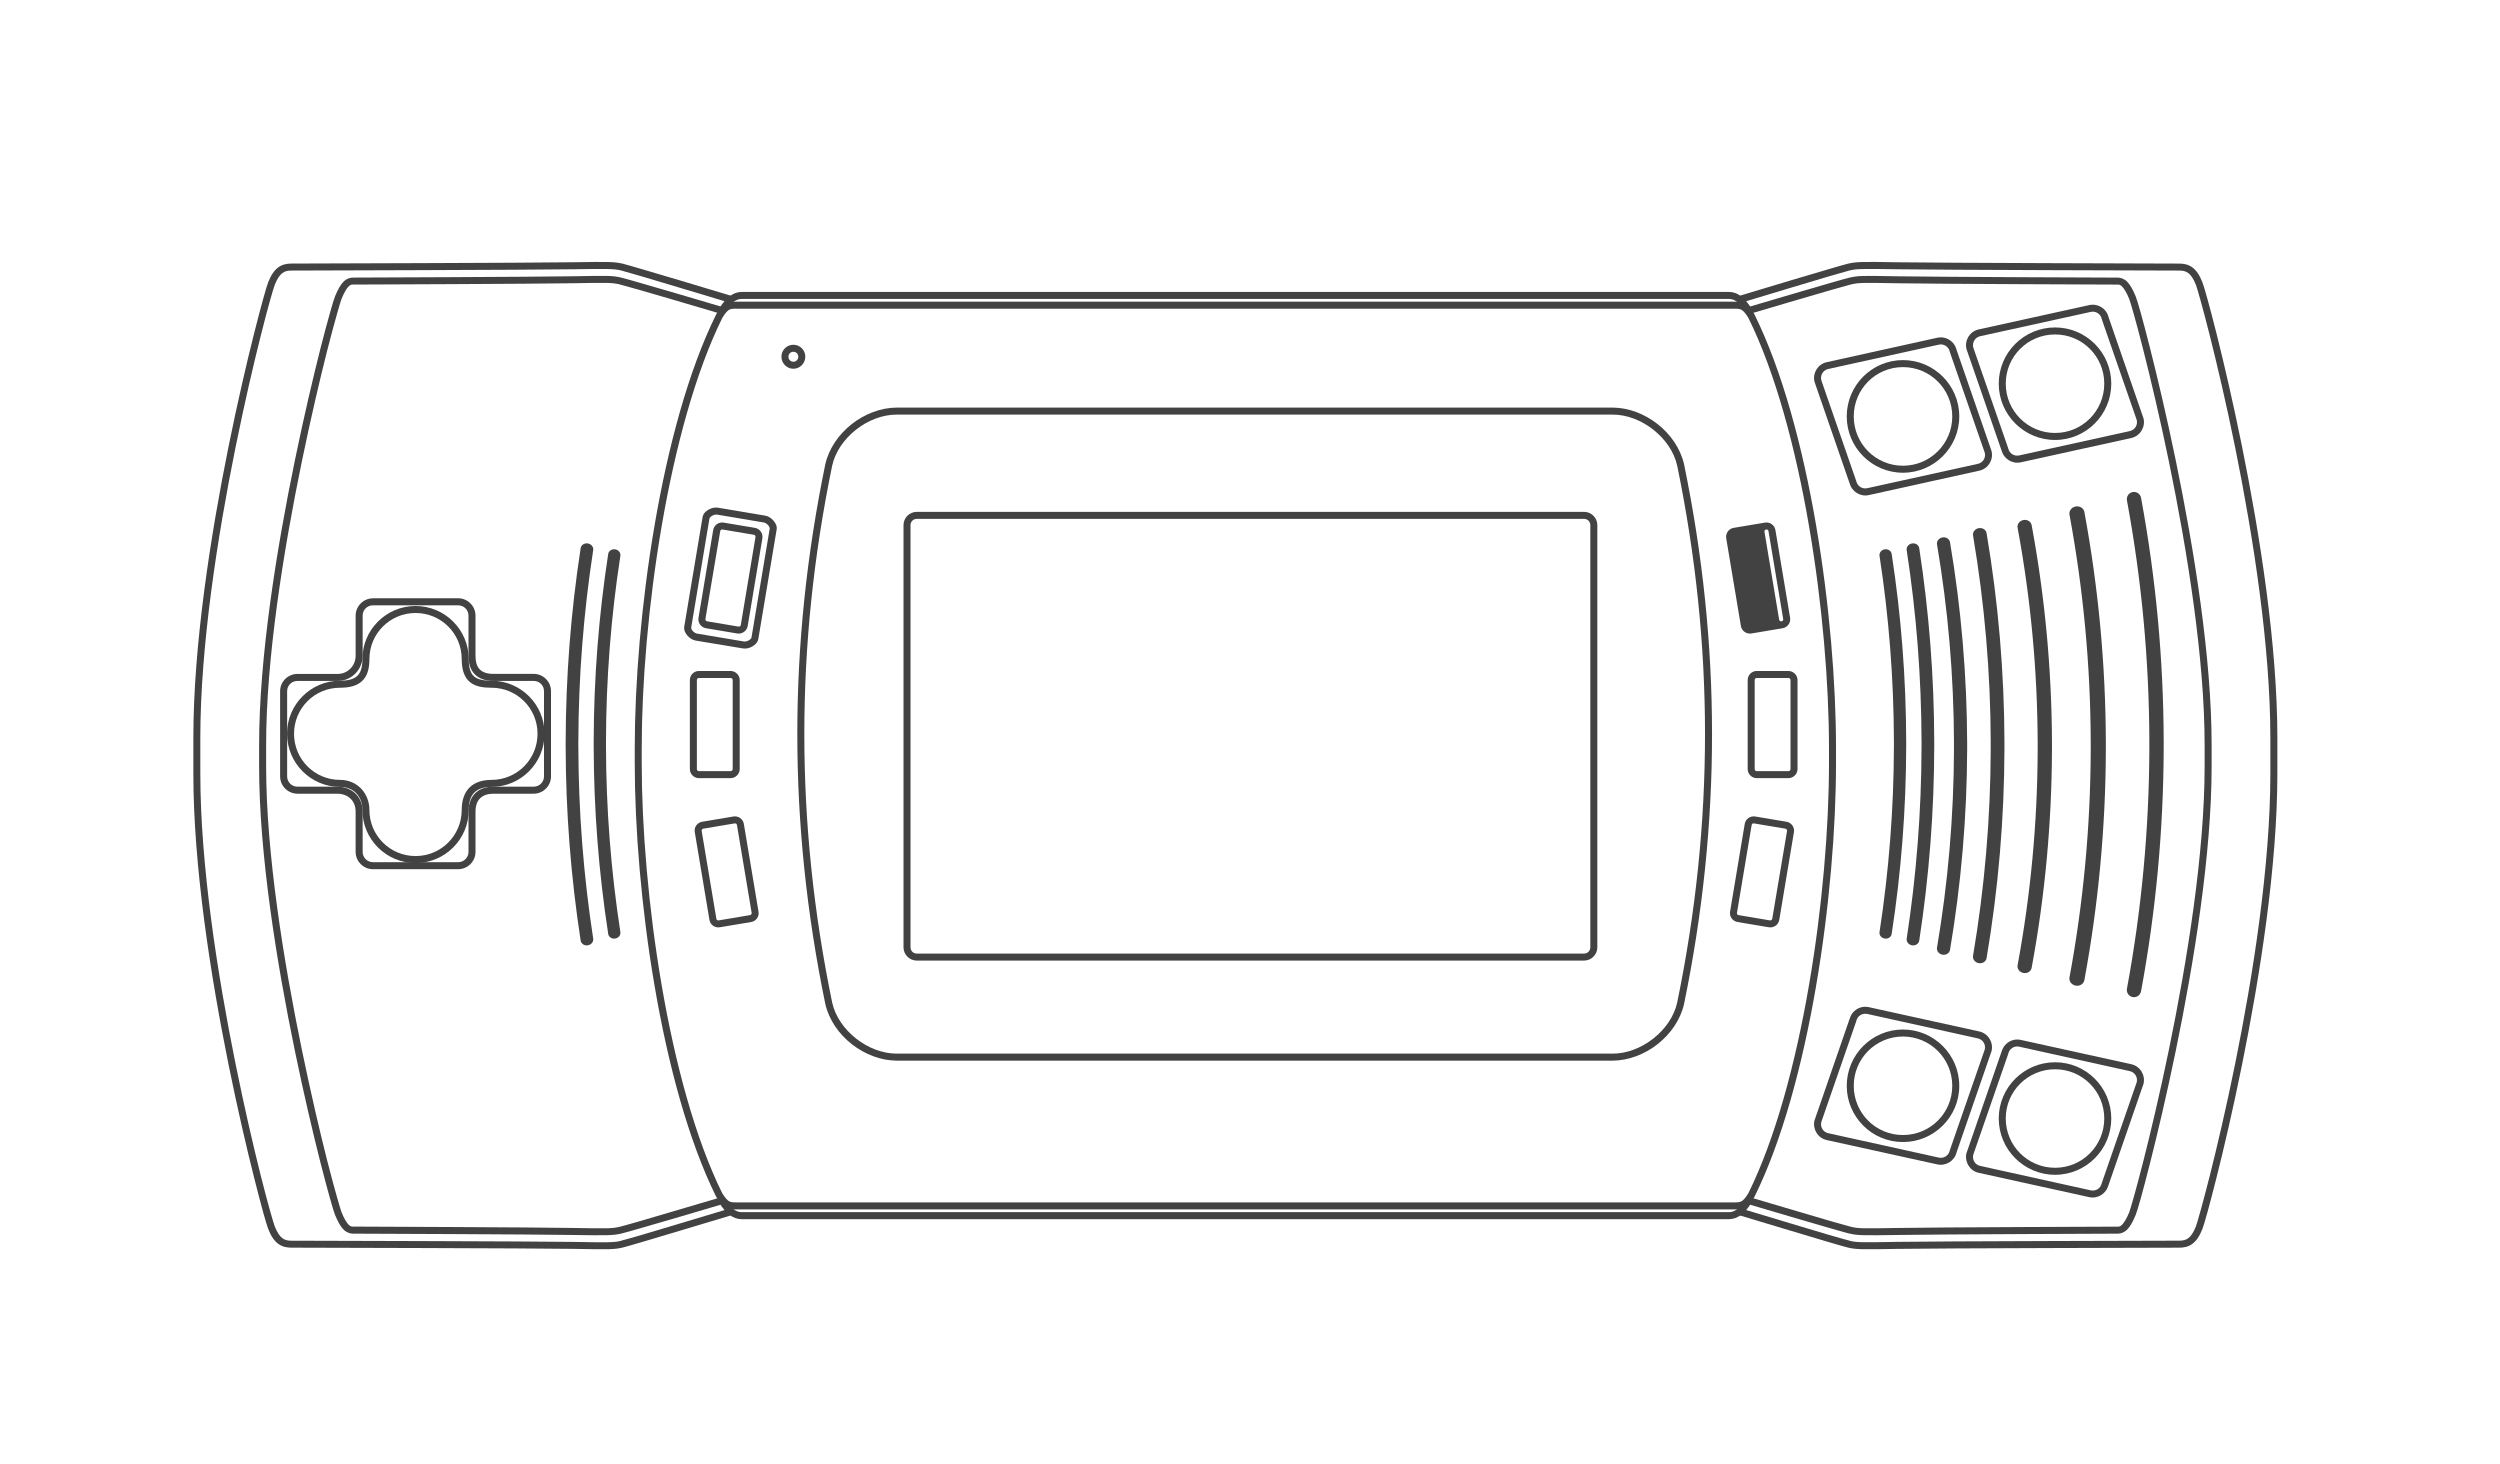 <?xml version="1.0" encoding="utf-8"?>
<!-- Generator: Adobe Illustrator 13.0.0, SVG Export Plug-In . SVG Version: 6.00 Build 14948)  -->
<!DOCTYPE svg>
<svg version="1.2" baseProfile="tiny"
	 id="Layer_3" xmlns:x="http://ns.adobe.com/Extensibility/1.0/" xmlns:i="http://ns.adobe.com/AdobeIllustrator/10.0/" xmlns:graph="http://ns.adobe.com/Graphs/1.0/" xmlns:rdf="http://www.w3.org/1999/02/22-rdf-syntax-ns#" xmlns:dc="http://purl.org/dc/elements/1.1/" xmlns:cc="http://creativecommons.org/ns#"
	 xmlns="http://www.w3.org/2000/svg" xmlns:xlink="http://www.w3.org/1999/xlink" xmlns:a="http://ns.adobe.com/AdobeSVGViewerExtensions/3.0/"
	 x="0px" y="0px" width="598.189px" height="350.26px" viewBox="0 0 598.189 350.26" xml:space="preserve">
<path id="path3" fill="#434242" d="M145.241,66.026c-1.594-0.039-3.974,0.002-8.311,0.079c-8.635,0.151-51.506,0.314-52.49,0.314
	c-0.692,0-1.526,0.268-2.229,0.97c-0.703,0.702-1.338,1.785-2.045,3.513c-0.23,0.562-0.615,1.825-1.206,3.933
	c-0.591,2.108-1.373,4.966-2.255,8.441c-1.762,6.952-3.978,16.347-6.158,26.928c-4.362,21.162-8.548,47.105-8.548,67.988v5.217
	c0,20.885,4.186,46.826,8.548,67.986c2.181,10.582,4.396,19.949,6.161,26.9c0.883,3.477,1.664,6.361,2.255,8.469
	s0.977,3.371,1.206,3.934c0.707,1.727,1.343,2.811,2.045,3.514c0.702,0.703,1.535,0.969,2.229,0.969
	c0.986,0,43.854,0.164,52.49,0.316c4.337,0.074,6.717,0.09,8.312,0.051s2.417-0.158,3.435-0.393c0.59-0.137,2.312-0.623,4.693-1.311
	c2.382-0.689,5.385-1.555,8.311-2.412c5.854-1.719,11.458-3.383,11.458-3.383l-0.472-1.625c0,0-5.606,1.664-11.458,3.383
	c-2.925,0.857-5.908,1.75-8.285,2.438c-2.378,0.688-4.216,1.191-4.615,1.285c-0.961,0.221-1.568,0.328-3.094,0.367
	c-1.525,0.037-3.922-0.004-8.259-0.08h-0.026c-8.74-0.158-51.344-0.326-52.488-0.326c-0.373,0-0.61-0.033-1.049-0.473
	s-1.015-1.344-1.678-2.963c-0.113-0.275-0.541-1.684-1.127-3.775c-0.586-2.09-1.375-4.926-2.255-8.391
	c-1.759-6.928-3.96-16.295-6.135-26.848c-4.35-21.102-8.521-46.984-8.521-67.641v-5.217c0-20.66,4.171-46.542,8.521-67.646
	c2.175-10.552,4.376-19.92,6.135-26.848c0.879-3.464,1.668-6.326,2.255-8.416s1.015-3.474,1.127-3.75
	c0.663-1.62,1.239-2.524,1.678-2.962c0.439-0.439,0.676-0.472,1.049-0.472c1.145,0,43.749-0.162,52.49-0.314h0.026
	c4.338-0.078,6.737-0.118,8.264-0.081c1.525,0.037,2.132,0.146,3.094,0.367l0.176,0.052c0.49,0.12,2.148,0.574,4.431,1.232
	c2.378,0.687,5.36,1.553,8.285,2.412c5.851,1.718,11.458,3.382,11.458,3.382l0.472-1.6c0,0-5.604-1.664-11.458-3.382
	c-2.926-0.859-5.929-1.725-8.311-2.413c-2.374-0.688-4.094-1.174-4.69-1.311c-1.015-0.234-1.837-0.38-3.432-0.419L145.241,66.026z"
	/>
<path id="path5" fill="#434242" d="M145.551,62.696c-1.594-0.039-4-0.023-8.338,0.053c-8.618,0.15-66.502,0.314-67.488,0.314
	c-1.053,0-2.155,0.191-3.12,0.892c-0.965,0.7-1.745,1.832-2.438,3.592c-0.215,0.546-0.599,1.816-1.18,3.906
	c-0.581,2.091-1.333,4.933-2.203,8.39c-1.738,6.916-3.93,16.292-6.083,26.927c-4.299,21.27-8.437,47.62-8.437,69.745v8.573
	c0,22.118,4.138,48.474,8.442,69.743c2.152,10.635,4.344,19.986,6.083,26.9c0.869,3.457,1.622,6.326,2.202,8.416
	s0.965,3.359,1.18,3.906c0.693,1.76,1.473,2.893,2.438,3.592c0.964,0.701,2.067,0.893,3.12,0.893c0.985,0,58.87,0.137,67.488,0.287
	c4.337,0.076,6.743,0.117,8.338,0.08c1.594-0.039,2.418-0.16,3.435-0.395c0.608-0.141,2.416-0.668,4.956-1.416
	c2.539-0.746,5.726-1.709,8.861-2.646c6.272-1.879,12.296-3.697,12.296-3.697l-0.478-1.586c0,0-6.027,1.82-12.297,3.695
	c-3.134,0.939-6.327,1.904-8.861,2.648c-2.535,0.746-4.469,1.275-4.851,1.363v0.027c-0.961,0.221-1.595,0.303-3.12,0.34
	c-1.525,0.039-3.923-0.002-8.259-0.078c-8.728-0.152-66.368-0.289-67.514-0.289c-0.876,0-1.516-0.135-2.124-0.576
	c-0.607-0.441-1.236-1.27-1.861-2.857c-0.115-0.291-0.551-1.678-1.128-3.75c-0.576-2.072-1.336-4.893-2.202-8.338
	c-1.732-6.891-3.91-16.242-6.057-26.848c-4.294-21.227-8.417-47.504-8.417-69.412v-8.574c0-21.906,4.123-48.219,8.416-69.429
	c2.146-10.606,4.325-19.932,6.057-26.822c0.867-3.446,1.626-6.291,2.203-8.364c0.576-2.073,1.013-3.433,1.127-3.723
	c0.625-1.587,1.253-2.417,1.862-2.858c0.607-0.441,1.248-0.577,2.124-0.577c1.145,0,58.785-0.162,67.514-0.314
	c4.336-0.076,6.734-0.09,8.259-0.053c1.525,0.038,2.159,0.119,3.12,0.341c0.383,0.088,2.316,0.644,4.851,1.39
	c2.535,0.746,5.728,1.71,8.862,2.648c6.276,1.876,12.3,3.697,12.3,3.697l0.472-1.626c0,0-6.025-1.819-12.296-3.697
	c-3.136-0.938-6.323-1.875-8.862-2.622c-2.533-0.748-4.346-1.275-4.95-1.416c-1.015-0.234-1.846-0.354-3.44-0.393L145.551,62.696z"
	/>
<path id="path7" fill="#434242" d="M173.507,286.87l-1.443,0.863c1.595,2.658,3.411,3.986,5.401,3.986h52.543h131.146h52.569
	c1.989,0,3.779-1.328,5.375-3.986l-1.442-0.865c-1.452,2.408-2.685,3.172-3.936,3.172h-52.572H230.002H177.46
	c-1.257,0-2.512-0.762-3.959-3.174L173.507,286.87z"/>
<path id="path9" fill="#434242" d="M445.916,66.026c-1.595,0.039-2.418,0.185-3.435,0.419c-0.591,0.136-2.311,0.623-4.693,1.311
	c-2.382,0.688-5.358,1.553-8.285,2.412c-5.854,1.718-11.458,3.382-11.458,3.382l0.473,1.599c0,0,5.607-1.665,11.457-3.382
	c2.926-0.859,5.908-1.726,8.285-2.412c2.378-0.687,4.19-1.193,4.589-1.285c0.961-0.222,1.595-0.33,3.12-0.367
	s3.923,0.003,8.259,0.079c8.713,0.152,51.372,0.314,52.517,0.314c0.373,0,0.584,0.033,1.022,0.472
	c0.439,0.439,1.042,1.343,1.704,2.963c0.113,0.275,0.542,1.659,1.128,3.75c0.587,2.09,1.35,4.952,2.229,8.416
	c1.759,6.929,3.987,16.296,6.161,26.849c4.351,21.104,8.521,46.986,8.521,67.645v5.218c0,20.657-4.172,46.542-8.521,67.646
	c-2.174,10.551-4.402,19.92-6.161,26.848c-0.879,3.465-1.642,6.299-2.229,8.391c-0.586,2.09-1.015,3.5-1.128,3.775
	c-0.662,1.619-1.265,2.523-1.704,2.963c-0.438,0.439-0.648,0.471-1.022,0.471c-1.145,0-43.804,0.164-52.517,0.316
	c-4.336,0.074-6.733,0.113-8.259,0.078c-1.525-0.037-2.159-0.146-3.12-0.367c-0.399-0.092-2.211-0.598-4.589-1.285
	c-2.377-0.686-5.359-1.58-8.285-2.438c-5.851-1.719-11.457-3.383-11.457-3.383l-0.473,1.625c0,0,5.604,1.664,11.458,3.383
	c2.927,0.859,5.903,1.725,8.285,2.412s4.104,1.174,4.693,1.311c1.017,0.234,1.84,0.354,3.435,0.395c1.595,0.037,4,0.021,8.338-0.053
	c8.635-0.152,51.504-0.314,52.49-0.314c0.692,0,1.525-0.27,2.229-0.971c0.702-0.703,1.338-1.787,2.045-3.514
	c0.229-0.563,0.615-1.826,1.206-3.934s1.347-4.992,2.229-8.469c1.764-6.951,3.979-16.32,6.161-26.9
	c4.361-21.16,8.573-47.102,8.573-67.985v-5.218c0-20.883-4.212-46.824-8.573-67.985c-2.183-10.575-4.405-19.969-6.167-26.921
	c-0.881-3.475-1.637-6.335-2.224-8.442c-0.596-2.107-0.981-3.371-1.208-3.933c-0.713-1.728-1.342-2.811-2.048-3.513
	c-0.702-0.703-1.536-0.97-2.229-0.97c-0.984,0-43.854-0.164-52.489-0.315c-4.338-0.076-6.746-0.117-8.341-0.079L445.916,66.026z"/>
<path id="path11" fill="#434242" d="M445.631,62.696c-1.594,0.039-2.444,0.159-3.461,0.394c-0.606,0.14-2.416,0.668-4.955,1.416
	c-2.539,0.747-5.726,1.683-8.862,2.622c-6.275,1.877-12.299,3.697-12.299,3.697l0.498,1.626c0,0,6.001-1.821,12.271-3.697
	c3.135-0.938,6.327-1.902,8.861-2.648c2.535-0.746,4.494-1.301,4.877-1.39c0.961-0.222,1.568-0.304,3.094-0.341
	s3.922-0.023,8.259,0.052c8.729,0.154,66.396,0.315,67.54,0.315c0.877,0,1.517,0.135,2.124,0.577s1.235,1.27,1.861,2.858
	c0.114,0.291,0.525,1.65,1.101,3.723c0.576,2.073,1.337,4.918,2.203,8.364c1.732,6.892,3.936,16.216,6.083,26.822
	c4.293,21.211,8.416,47.52,8.416,69.428v8.574c0,21.908-4.123,48.191-8.416,69.402c-2.147,10.604-4.351,19.957-6.083,26.848
	c-0.866,3.445-1.627,6.264-2.203,8.338c-0.575,2.072-0.986,3.459-1.101,3.75c-0.625,1.586-1.254,2.416-1.861,2.857
	s-1.247,0.576-2.124,0.576c-1.146,0-58.811,0.135-67.54,0.289c-4.337,0.076-6.734,0.115-8.259,0.078
	c-1.525-0.037-2.133-0.119-3.094-0.34v-0.027c-0.382-0.088-2.342-0.617-4.877-1.363c-2.534-0.746-5.728-1.709-8.861-2.648
	c-6.27-1.875-12.271-3.695-12.271-3.695l-0.498,1.598c0,0,6.024,1.82,12.296,3.697c3.137,0.939,6.322,1.9,8.861,2.648
	c2.54,0.746,4.348,1.275,4.956,1.416c1.017,0.234,1.866,0.354,3.461,0.393s3.973-0.002,8.312-0.078
	c8.617-0.152,66.528-0.289,67.514-0.289c1.053,0,2.129-0.189,3.094-0.891s1.745-1.832,2.438-3.592
	c0.216-0.547,0.599-1.816,1.18-3.906c0.581-2.092,1.333-4.961,2.202-8.418c1.739-6.914,3.931-16.266,6.083-26.898
	c4.305-21.271,8.469-47.625,8.469-69.743v-8.573c0-22.12-4.164-48.474-8.469-69.743c-2.152-10.636-4.344-20.012-6.083-26.927
	c-0.869-3.458-1.621-6.3-2.202-8.39c-0.581-2.09-0.964-3.36-1.18-3.907c-0.694-1.76-1.474-2.892-2.438-3.592
	s-2.041-0.892-3.094-0.892c-0.986,0-58.896-0.163-67.514-0.314c-4.346-0.086-6.729-0.102-8.323-0.063L445.631,62.696z"/>
<path id="path13" fill="#434242" d="M176.15,72.187c-0.829,0-1.673,0.022-2.491,0.472c-0.817,0.451-1.511,1.242-2.307,2.569v0.053
	l-0.026,0.026c-13.206,26.729-19.448,72.691-19.448,103.643v3.697c0,30.953,6.245,76.918,19.455,103.643l0.026,0.025v0.027
	c0.796,1.326,1.49,2.119,2.308,2.568c0.817,0.451,1.662,0.473,2.491,0.473h52.542h133.797h52.543c0.83,0,1.646-0.021,2.465-0.473
	c0.816-0.449,1.51-1.242,2.307-2.568l0.026-0.027v-0.025c13.197-26.723,19.474-72.691,19.474-103.643v-3.697
	c0-30.955-6.272-76.917-19.48-103.643v-0.026l-0.026-0.053c-0.797-1.327-1.49-2.119-2.308-2.569
	c-0.817-0.45-1.635-0.472-2.465-0.472h-52.542H228.692H176.15L176.15,72.187z M176.15,73.865h52.543h133.796h52.543
	c0.795,0,1.226,0.028,1.652,0.262c0.416,0.229,0.95,0.761,1.651,1.914c0.016,0.026,0.01,0.026,0.026,0.052
	c12.945,26.235,19.271,72.151,19.271,102.854v3.696c0,30.698-6.333,76.593-19.271,102.829c-0.726,1.209-1.253,1.732-1.678,1.967
	c-0.426,0.234-0.857,0.262-1.652,0.262h-52.543H228.693H176.15c-0.793,0-1.252-0.027-1.678-0.262
	c-0.41-0.227-0.941-0.77-1.625-1.889c-0.005-0.01-0.021-0.016-0.026-0.025c-12.954-26.227-19.272-72.162-19.272-102.879v-3.697
	c0-30.725,6.334-76.682,19.297-102.913c0.693-1.137,1.212-1.687,1.625-1.914c0.425-0.234,0.884-0.262,1.678-0.262L176.15,73.865z"/>
<path id="path15" fill="#434242" d="M177.467,69.854c-1.991,0-3.807,1.352-5.401,4.011l1.442,0.865
	c1.448-2.413,2.703-3.199,3.959-3.199h52.542h131.146h52.568c1.255,0,2.485,0.786,3.933,3.199l1.443-0.864
	c-1.603-2.66-3.39-4.012-5.378-4.012h-52.569H230.008h-52.543L177.467,69.854z"/>
<g id="g17">
	<path id="path19" fill="#434242" d="M453.166,177.22c-0.043-14.803-1.193-29.6-3.442-44.23c-0.111-0.727,0.445-1.419,1.247-1.547
		c0.804-0.127,1.548,0.366,1.66,1.099c2.28,14.808,3.438,29.789,3.476,44.771c0.001,0.558,0.001,0.836,0,1.393
		c-0.037,14.982-1.194,29.961-3.476,44.768c-0.113,0.736-0.856,1.227-1.66,1.1c-0.802-0.127-1.358-0.816-1.247-1.543
		c2.248-14.633,3.399-29.428,3.442-44.23v-1.578V177.22z"/>
</g>
<g id="g21">
	<path id="path23" fill="#434242" d="M459.777,177.294c-0.044-15.282-1.23-30.562-3.555-45.667c-0.115-0.75,0.462-1.465,1.29-1.595
		c0.829-0.131,1.597,0.375,1.714,1.133c2.354,15.288,3.552,30.759,3.588,46.227c0.002,0.576,0.002,0.862,0,1.437
		c-0.036,15.471-1.234,30.939-3.588,46.229c-0.117,0.758-0.885,1.266-1.714,1.133c-0.828-0.131-1.404-0.844-1.288-1.596
		c2.32-15.104,3.51-30.385,3.553-45.666c0.008-0.654,0.008-0.982,0.008-1.637L459.777,177.294z"/>
</g>
<g id="g25">
	<path id="path27" fill="#434242" d="M144.998,177.22c0.037-14.802,1.191-29.6,3.441-44.23c0.111-0.727-0.446-1.419-1.249-1.546
		c-0.802-0.126-1.547,0.365-1.661,1.098c-2.278,14.806-3.441,29.79-3.475,44.771c-0.001,0.558-0.001,0.836,0,1.393
		c0.035,14.982,1.194,29.961,3.475,44.768c0.114,0.736,0.857,1.229,1.661,1.102c0.803-0.125,1.36-0.818,1.249-1.545
		c-2.25-14.631-3.404-29.43-3.441-44.23v-1.578V177.22z"/>
</g>
<g id="g29">
	<path id="path31" fill="#434242" d="M138.386,177.294c0.043-15.282,1.232-30.56,3.552-45.667c0.115-0.75-0.459-1.464-1.288-1.595
		c-0.829-0.131-1.598,0.375-1.714,1.133c-2.35,15.29-3.554,30.758-3.586,46.227c-0.001,0.576-0.001,0.862,0,1.437
		c0.035,15.471,1.236,30.939,3.586,46.229c0.117,0.758,0.885,1.266,1.714,1.133c0.829-0.133,1.403-0.844,1.288-1.596
		c-2.322-15.105-3.51-30.385-3.552-45.666c-0.017-0.654-0.017-0.982-0.008-1.637L138.386,177.294z"/>
</g>
<g id="g33">
	<path id="path35" fill="#434242" d="M467.538,177.664c-0.047-15.872-1.4-31.745-4.057-47.394c-0.132-0.776,0.452-1.529,1.31-1.679
		c0.856-0.149,1.666,0.367,1.799,1.152c2.685,15.858,4.05,31.935,4.103,48.021c0.002,0.599,0.002,0.897,0,1.496
		c-0.053,16.087-1.418,32.161-4.103,48.021c-0.133,0.787-0.942,1.303-1.799,1.152c-0.857-0.148-1.443-0.902-1.312-1.68
		c2.656-15.643,4.011-31.521,4.059-47.393c0-0.672,0-1.015-0.009-1.693L467.538,177.664z"/>
</g>
<g id="g37">
	<path id="path39" fill="#434242" d="M476.33,177.53c-0.043-16.548-1.467-33.093-4.229-49.409c-0.138-0.81,0.473-1.593,1.366-1.749
		c0.896-0.157,1.735,0.382,1.873,1.2c2.801,16.531,4.235,33.295,4.275,50.063c0.002,0.622,0.002,0.934,0,1.559
		c-0.04,16.766-1.476,33.529-4.274,50.061c-0.139,0.822-0.979,1.357-1.874,1.201c-0.894-0.156-1.505-0.938-1.367-1.752
		c2.765-16.313,4.187-32.859,4.229-49.406c-0.008-0.705-0.008-1.057-0.008-1.763L476.33,177.53z"/>
</g>
<g id="g41">
	<path id="path43" fill="#434242" d="M487.565,177.697c-0.055-17.239-1.667-34.47-4.804-51.422
		c-0.156-0.843,0.464-1.667,1.393-1.845c0.928-0.177,1.811,0.37,1.969,1.223c3.187,17.186,4.811,34.67,4.863,52.154
		c0.002,0.648,0.002,0.975,0,1.625c-0.053,17.482-1.673,34.961-4.863,52.152c-0.157,0.852-1.041,1.4-1.969,1.223
		c-0.93-0.176-1.548-1.002-1.393-1.846c3.137-16.949,4.748-34.184,4.804-51.422c0.008-0.738,0.008-1.107,0-1.846V177.697z"/>
</g>
<g id="g45">
	<path id="path47" fill="#434242" d="M500.259,177.538c-0.053-18.236-1.766-36.464-5.081-54.396
		c-0.165-0.891,0.492-1.765,1.474-1.951c0.98-0.187,1.917,0.391,2.084,1.293c3.364,18.185,5.091,36.674,5.143,55.169
		c0.002,0.688,0.002,1.032,0,1.719c-0.052,18.494-1.777,36.98-5.144,55.168c-0.167,0.902-1.103,1.482-2.083,1.295
		c-0.981-0.189-1.639-1.061-1.474-1.953c3.32-17.93,5.027-36.162,5.081-54.395c0.009-0.771,0.009-1.167,0-1.947V177.538z"/>
</g>
<g id="g49">
	<path id="path51" fill="#434242" d="M514.287,177.128c-0.063-19.234-1.859-38.458-5.358-57.371
		c-0.174-0.941,0.435-1.844,1.365-2.021c0.932-0.177,1.833,0.447,2.01,1.397c3.546,19.156,5.36,38.634,5.417,58.12
		c0.001,0.724,0.001,1.085,0,1.808c-0.057,19.482-1.865,38.963-5.419,58.117c-0.176,0.951-1.075,1.578-2.008,1.4
		c-0.931-0.18-1.539-1.084-1.365-2.023c3.501-18.912,5.295-38.137,5.358-57.371c-0.008-0.839-0.008-1.25-0.008-2.063
		L514.287,177.128z"/>
</g>
<path id="path53" fill="#434242" d="M465.087,80.787c-0.495-0.093-1.024-0.089-1.547,0.026l-26.454,5.847
	c-2.084,0.458-3.396,2.529-2.937,4.615v0.052l0.026,0.052l8.338,24.122l0.026,0.105h0.025c0.51,2.017,2.543,3.31,4.589,2.858
	l26.454-5.847c2.085-0.459,3.397-2.53,2.937-4.615v-0.052l-0.026-0.053l-8.338-24.122c-0.005-0.028-0.019-0.051-0.026-0.079
	C467.784,82.177,466.548,81.06,465.087,80.787L465.087,80.787z M463.908,82.465c1.198-0.265,2.357,0.479,2.622,1.678l0.025,0.053
	v0.052l8.364,24.122c0.265,1.198-0.479,2.357-1.678,2.622l-26.455,5.821c-1.199,0.265-2.358-0.479-2.622-1.678l-0.026-0.026v-0.053
	l-8.363-24.121c-0.002-0.009,0.001-0.018,0-0.026c-0.248-1.19,0.49-2.36,1.678-2.622L463.908,82.465z"/>
<path id="circle55" fill="#434242" d="M455.33,86.162c-7.43,0-13.45,6.046-13.45,13.476c0,7.429,6.021,13.476,13.45,13.476
	s13.477-6.047,13.477-13.476c0-7.43-6.041-13.476-13.475-13.476H455.33z M455.33,87.84c6.522,0,11.798,5.276,11.798,11.798
	s-5.275,11.798-11.798,11.798s-11.771-5.276-11.771-11.798C443.559,93.115,448.808,87.84,455.33,87.84z"/>
<path id="path57" fill="#434242" d="M501.45,72.974c-0.495-0.093-1.025-0.089-1.547,0.026l-26.454,5.821
	c-2.083,0.459-3.396,2.529-2.937,4.614v0.053l0.026,0.052l8.338,24.122l0.026,0.105h0.026c0.509,2.017,2.543,3.308,4.588,2.858
	l26.455-5.821c2.082-0.459,3.394-2.556,2.937-4.641v-0.053l-0.026-0.026l-8.338-24.147c-0.006-0.028-0.02-0.051-0.026-0.079
	C504.148,74.338,502.911,73.248,501.45,72.974L501.45,72.974z M500.268,74.625c1.199-0.264,2.357,0.479,2.621,1.678l0.026,0.052
	v0.053l8.364,24.121c0.263,1.199-0.48,2.358-1.678,2.622l-26.455,5.821c-1.197,0.264-2.357-0.479-2.622-1.678l-0.026-0.026v-0.052
	l-8.363-24.122c-0.002-0.009,0.001-0.017,0-0.026c-0.248-1.189,0.489-2.36,1.678-2.622l26.462-5.819L500.268,74.625z"/>
<path id="circle59" fill="#434242" d="M491.726,78.349c-7.428,0-13.476,6.021-13.476,13.45c0,7.429,6.048,13.476,13.476,13.476
	c7.43,0,13.45-6.048,13.45-13.476C505.176,84.37,499.154,78.349,491.726,78.349z M491.726,80.027c6.522,0,11.772,5.25,11.772,11.772
	c0,6.522-5.25,11.798-11.772,11.798c-6.521,0-11.798-5.276-11.798-11.798C479.928,85.277,485.204,80.027,491.726,80.027z"/>
<path id="path61" fill="#434242" d="M481.969,248.796c-1.449,0.271-2.661,1.381-3.041,2.883h-0.026l-0.026,0.105l-8.338,24.121
	l-0.025,0.027v0.051c-0.461,2.086,0.853,4.184,2.936,4.643l26.455,5.82c2.045,0.451,4.078-0.842,4.589-2.859h0.025l0.026-0.104
	l8.337-24.121l0.026-0.053v-0.027c0.458-2.084-0.853-4.182-2.937-4.641l-26.454-5.82
	C482.995,248.706,482.464,248.702,481.969,248.796L481.969,248.796z M483.148,250.446l26.454,5.848
	c1.188,0.262,1.925,1.406,1.679,2.596c-0.002,0.01,0.001,0.018,0,0.025l-8.364,24.123v0.051l-0.026,0.053
	c-0.264,1.199-1.423,1.943-2.622,1.678l-26.454-5.846c-1.188-0.262-1.925-1.406-1.679-2.596c0.003-0.01-0.001-0.018,0-0.027
	l8.365-24.121l0.025-0.053v-0.051C480.791,250.925,481.951,250.183,483.148,250.446z"/>
<path id="circle63" fill="#434242" d="M491.726,254.173c-7.428,0-13.476,6.021-13.476,13.451c0,7.428,6.048,13.475,13.476,13.475
	c7.43,0,13.45-6.047,13.45-13.475C505.176,260.194,499.154,254.173,491.726,254.173z M491.726,255.851
	c6.522,0,11.772,5.252,11.772,11.773s-5.25,11.797-11.772,11.797c-6.521,0-11.798-5.275-11.798-11.797
	S485.204,255.851,491.726,255.851z"/>
<path id="path65" fill="#434242" d="M445.605,240.96c-1.449,0.27-2.661,1.381-3.041,2.883h-0.026l-0.026,0.105l-8.338,24.121
	l-0.025,0.053v0.025c-0.46,2.086,0.853,4.184,2.937,4.641l26.454,5.822c2.057,0.451,4.119-0.824,4.615-2.859
	c0.006-0.027,0.021-0.051,0.025-0.078l8.338-24.148l0.026-0.025v-0.053c0.461-2.084-0.852-4.182-2.937-4.641l-26.455-5.82
	C446.632,240.87,446.102,240.866,445.605,240.96L445.605,240.96z M446.785,242.61l26.455,5.848c1.189,0.262,1.926,1.408,1.678,2.596
	c-0.001,0.008,0.002,0.018,0,0.025l-8.363,24.121v0.053l-0.026,0.053c-0.264,1.197-1.423,1.941-2.622,1.678l-26.454-5.84
	c-1.19-0.262-1.925-1.406-1.678-2.596c0.001-0.008-0.002-0.016,0-0.025l8.364-24.121v-0.053l0.025-0.053
	c0.264-1.199,1.424-1.941,2.622-1.678L446.785,242.61z"/>
<path id="circle67" fill="#434242" d="M455.33,246.337c-7.43,0-13.45,6.047-13.45,13.477s6.021,13.449,13.45,13.449
	s13.477-6.021,13.477-13.449C468.807,252.384,462.759,246.337,455.33,246.337z M455.33,248.015c6.522,0,11.798,5.275,11.798,11.799
	c0,6.521-5.275,11.771-11.798,11.771s-11.771-5.25-11.771-11.771C443.559,253.29,448.808,248.015,455.33,248.015z"/>
<path id="path69" fill="#434242" d="M89.236,143.163c-2.273,0-4.143,1.869-4.143,4.143v9.622c0,2.3-1.816,4.326-4.3,4.326h-9.623
	c-2.274,0-4.143,1.842-4.143,4.117v20.398c0,2.273,1.869,4.143,4.143,4.143h9.623c1.055,0,2.13,0.344,2.937,1.049
	c0.807,0.703,1.363,1.748,1.363,3.277v9.596c0,2.275,1.869,4.143,4.143,4.143h20.398c2.274,0,4.143-1.867,4.143-4.143v-9.596
	c0-1.563,0.435-2.598,1.154-3.277c0.719-0.681,1.767-1.049,3.146-1.049h9.622c2.274,0,4.143-1.869,4.143-4.143V165.37
	c0-2.291-1.868-4.128-4.143-4.128h-9.623c-1.688,0-2.689-0.439-3.33-1.127c-0.64-0.688-0.97-1.738-0.97-3.199v-9.623
	c0-2.274-1.869-4.143-4.143-4.143H89.236V143.163z M89.236,144.84h20.398c1.367,0,2.465,1.098,2.465,2.465v9.622
	c0,1.722,0.395,3.23,1.416,4.326c1.021,1.097,2.573,1.678,4.563,1.678h9.622c1.368,0,2.465,1.07,2.465,2.438v20.398
	c0,1.366-1.097,2.464-2.465,2.464h-9.622c-1.689,0-3.206,0.459-4.3,1.495c-1.095,1.035-1.678,2.609-1.678,4.51v9.596
	c0,1.367-1.098,2.465-2.465,2.465H89.236c-1.367,0-2.464-1.098-2.464-2.465v-9.596c0-1.959-0.762-3.531-1.914-4.537
	c-1.152-1.004-2.633-1.468-4.064-1.468h-9.623c-1.367,0-2.464-1.098-2.464-2.464V165.37c0-1.369,1.098-2.438,2.464-2.438h9.623
	c3.4,0,5.978-2.802,5.978-6.004v-9.622C86.771,145.938,87.869,144.84,89.236,144.84z"/>
<g id="g71">
	<path fill="#434242" d="M214.576,253.787v-0.84v-0.84h171.275c6.782,0.034,13.987-5.523,15.46-12.22l0,0
		c4.438-21.566,6.657-42.906,6.657-64.246l0,0c0-21.331-2.219-42.662-6.653-64.204l0,0c-1.477-6.711-8.682-12.266-15.464-12.232l0,0
		c-38.064,0-76.124,0-114.184,0l0,0c-19.031,0-38.06,0-57.091,0l0,0c-6.784-0.034-13.985,5.521-15.458,12.218l0,0
		c-4.442,21.552-6.663,42.885-6.663,64.218l0,0c0,21.342,2.219,42.684,6.661,64.231l0,0c1.477,6.711,8.678,12.269,15.46,12.234l0,0
		v0.84V253.787c-7.649-0.033-15.352-5.961-17.1-13.56l0,0c-4.467-21.669-6.699-43.129-6.699-64.586l0,0
		c0-21.45,2.233-42.899,6.701-64.573l0,0c1.746-7.584,9.449-13.509,17.098-13.543l0,0c19.031,0.002,38.06,0,57.091,0l0,0
		c38.06,0,76.12,0,114.184,0l0,0c7.648,0.034,15.355,5.959,17.104,13.558l0,0c4.459,21.663,6.692,43.111,6.692,64.558l0,0
		c0,21.457-2.231,42.911-6.694,64.599l0,0c-1.746,7.586-9.453,13.514-17.102,13.547l0,0H214.576L214.576,253.787z"/>
</g>
<path id="path75" fill="#434242" d="M219.359,122.475c-1.742,0-3.172,1.431-3.172,3.172v101.025c0,1.742,1.431,3.172,3.172,3.172
	H379.03c1.743,0,3.173-1.432,3.173-3.172V125.647c0-1.741-1.43-3.172-3.173-3.172H219.359z M219.359,124.153H379.03
	c0.836,0,1.495,0.66,1.495,1.495v101.025c0,0.834-0.659,1.494-1.495,1.494H219.359c-0.833,0-1.495-0.66-1.495-1.494V125.647
	C217.864,124.814,218.525,124.153,219.359,124.153z"/>
<path id="circle77" fill="#434242" d="M189.834,82.491c-1.574,0-2.858,1.284-2.858,2.858s1.284,2.884,2.858,2.884
	c1.574,0,2.858-1.311,2.858-2.884S191.408,82.491,189.834,82.491z M189.834,84.169c0.667,0,1.18,0.513,1.18,1.18
	s-0.513,1.206-1.18,1.206c-0.667,0-1.18-0.539-1.18-1.206S189.167,84.169,189.834,84.169z"/>
<path id="path79" fill="#434242" d="M99.435,144.998c-7.008,0-12.716,5.682-12.716,12.69c0,2.105-0.458,3.327-1.258,4.064
	c-0.8,0.737-2.107,1.127-4.09,1.127c-7.008,0-12.69,5.681-12.69,12.69c0,7.008,5.682,12.716,12.69,12.716
	c3.348,0,5.349,2.362,5.349,5.532c0,7.008,5.708,12.689,12.716,12.689c7.009,0,12.716-5.682,12.716-12.689
	c0-2.031,0.51-3.367,1.389-4.221c0.88-0.855,2.22-1.312,4.064-1.312c7.008,0,12.69-5.708,12.69-12.716
	c0-7.009-5.683-12.69-12.69-12.69c-1.854,0-3.221-0.274-4.064-0.944c-0.843-0.67-1.389-1.846-1.389-4.248
	C112.151,150.679,106.443,144.998,99.435,144.998L99.435,144.998z M99.435,146.675c6.101,0,11.039,4.911,11.039,11.012
	c0,2.671,0.677,4.491,2.018,5.559c1.342,1.067,3.124,1.311,5.113,1.311c6.101,0,11.012,4.911,11.012,11.012
	c0,6.102-4.911,11.038-11.012,11.038c-2.126,0-3.945,0.545-5.218,1.783c-1.273,1.237-1.914,3.098-1.914,5.428
	c0,6.102-4.937,11.012-11.039,11.012c-6.102,0-11.038-4.91-11.038-11.012c0-3.934-2.843-7.211-7.027-7.211
	c-6.102,0-11.012-4.936-11.012-11.038s4.91-11.012,11.012-11.012c2.19,0,3.993-0.42,5.244-1.573s1.783-2.938,1.783-5.296
	C88.397,151.586,93.333,146.675,99.435,146.675z"/>
<path id="path81" fill="#434242" d="M173.138,125.045c-1.166-0.196-2.296,0.616-2.491,1.783l-3.516,21.001
	c-0.194,1.165,0.618,2.294,1.783,2.491l7.499,1.259c1.166,0.194,2.296-0.618,2.491-1.783l3.513-21.001
	c0.195-1.166-0.617-2.296-1.783-2.491l-7.499-1.258H173.138z M172.875,126.697l7.499,1.258c0.272,0.045,0.439,0.28,0.394,0.551
	l-3.514,21.027c-0.045,0.271-0.278,0.439-0.55,0.394l-7.499-1.259c-0.271-0.045-0.465-0.281-0.42-0.55l3.541-20.999v-0.026
	c0.045-0.271,0.28-0.438,0.551-0.393L172.875,126.697z"/>
<path id="path83" fill="#434242" d="M175.496,195.368l-7.499,1.258c-1.164,0.197-1.953,1.299-1.757,2.465l3.513,21.027
	c0.195,1.166,1.299,1.951,2.464,1.756l7.525-1.258c1.166-0.195,1.952-1.299,1.757-2.465l-3.516-21.025
	c-0.195-1.166-1.324-1.955-2.491-1.758H175.496z M175.784,197.019c0.269-0.045,0.505,0.121,0.551,0.395l3.513,21
	c0.044,0.27-0.124,0.506-0.393,0.551l-7.499,1.26c-0.271,0.043-0.506-0.125-0.55-0.395l-3.514-21
	c-0.046-0.273,0.119-0.506,0.394-0.551L175.784,197.019z"/>
<path id="path85" fill="#434242" d="M167.215,160.548c-1.182,0-2.15,0.994-2.15,2.176v21.291c0,1.182,0.969,2.176,2.15,2.176h7.604
	c1.181,0,2.176-0.994,2.176-2.176v-21.29c0-1.182-0.994-2.176-2.176-2.176H167.215L167.215,160.548z M167.215,162.226h7.604
	c0.274,0,0.498,0.224,0.498,0.498v21.291c0,0.277-0.223,0.498-0.498,0.498h-7.604c-0.275,0-0.472-0.221-0.472-0.498v-21.291
	C166.743,162.45,166.94,162.226,167.215,162.226z"/>
<path id="path87" fill="#434242" d="M171.829,121.479c-0.831-0.139-1.634,0.083-2.307,0.472c-0.673,0.389-1.274,0.963-1.416,1.81
	l-4.379,26.142c-0.142,0.846,0.25,1.589,0.76,2.176c0.51,0.587,1.188,1.067,2.019,1.206l11.222,1.862
	c0.832,0.139,1.634-0.083,2.308-0.472c0.673-0.389,1.274-0.963,1.416-1.809l4.379-26.14c0.142-0.846-0.25-1.563-0.761-2.15
	c-0.51-0.587-1.188-1.066-2.019-1.206l-11.222-1.888L171.829,121.479z M171.567,123.131l11.196,1.888
	c0.312,0.052,0.757,0.32,1.049,0.656s0.379,0.717,0.367,0.786l-4.378,26.141c-0.012,0.071-0.218,0.38-0.603,0.603
	c-0.385,0.222-0.867,0.34-1.18,0.289l-11.222-1.888c-0.312-0.052-0.757-0.293-1.048-0.629c-0.292-0.335-0.379-0.716-0.367-0.787
	l4.38-26.165c0.012-0.071,0.217-0.381,0.603-0.603c0.385-0.223,0.894-0.341,1.206-0.289L171.567,123.131z"/>
<path id="path89" fill="#434242" d="M422.323,125.045l-7.499,1.258c-1.166,0.195-1.977,1.325-1.782,2.491l3.513,21.001
	c0.197,1.164,1.326,1.977,2.491,1.783l7.499-1.259c1.165-0.196,1.98-1.324,1.782-2.491l-3.513-21.001
	C424.62,125.662,423.49,124.849,422.323,125.045z M422.611,126.697c0.272-0.046,0.506,0.122,0.551,0.393v0.026l3.514,21.001
	c0.046,0.268-0.121,0.504-0.394,0.55c-0.272,0.045-0.53-0.12-0.577-0.393l-3.513-21.027c-0.046-0.271,0.121-0.505,0.393-0.551
	l7.525-1.258L422.611,126.697z"/>
<path id="path91" fill="#434242" d="M419.966,195.368c-1.167-0.199-2.294,0.592-2.491,1.756l-3.513,21.027
	c-0.192,1.164,0.617,2.27,1.782,2.465l7.499,1.258c1.166,0.195,2.296-0.59,2.491-1.756l3.513-21.027
	c0.198-1.166-0.62-2.268-1.782-2.465L419.966,195.368z M419.678,197.019l7.498,1.26c0.272,0.045,0.466,0.279,0.42,0.551l-3.54,21
	c-0.045,0.27-0.281,0.438-0.55,0.395l-7.499-1.26c-0.269-0.045-0.438-0.279-0.394-0.551l3.514-21
	C419.173,197.14,419.408,196.974,419.678,197.019L419.678,197.019z"/>
<path id="path93" fill="#434242" d="M420.326,160.548c-1.182,0-2.149,0.995-2.149,2.176v21.291c0,1.182,0.968,2.176,2.149,2.176
	h7.604c1.182,0,2.177-0.994,2.177-2.176v-21.29c0-1.181-0.994-2.176-2.177-2.176H420.326L420.326,160.548z M420.326,162.226h7.604
	c0.276,0,0.498,0.224,0.498,0.498v21.291c0,0.277-0.221,0.498-0.498,0.498h-7.604c-0.276,0-0.472-0.221-0.472-0.498v-21.291
	C419.854,162.45,420.051,162.226,420.326,162.226z"/>
</svg>
